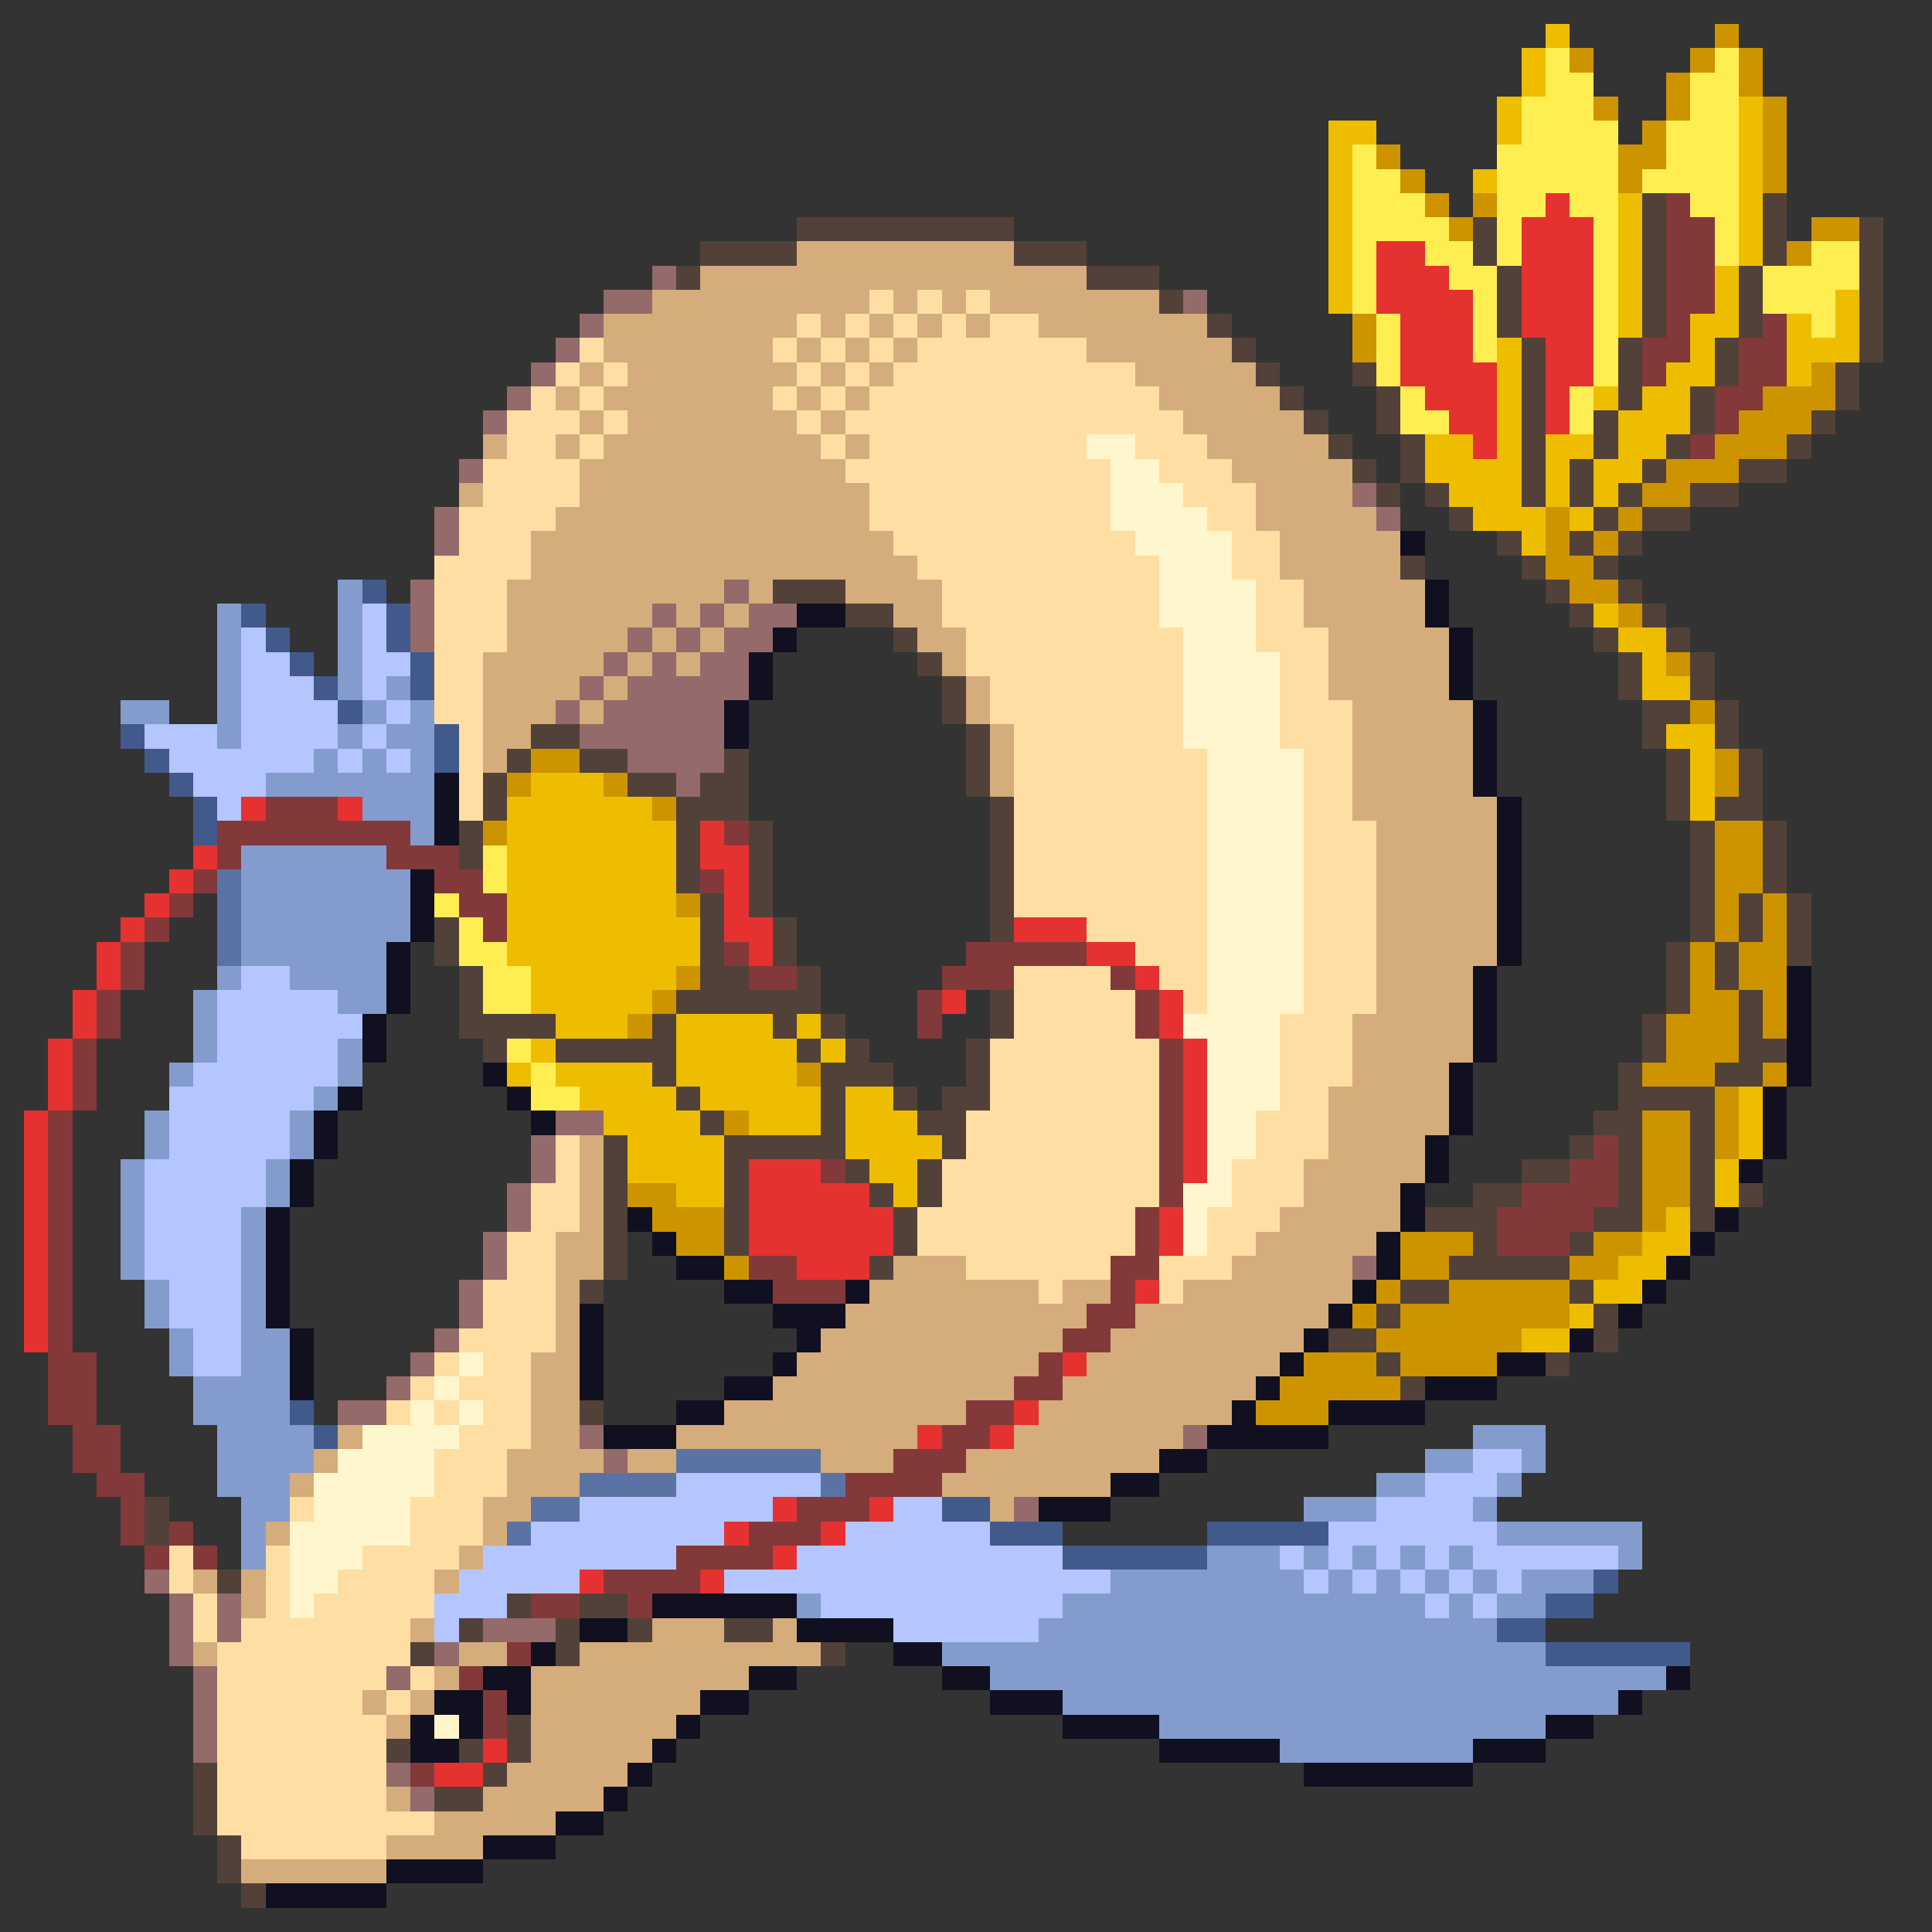 <svg xmlns="http://www.w3.org/2000/svg" viewBox="0 -0.5 80 80" shape-rendering="crispEdges">
<rect x="0" y="-0.5" width="80" height="80" fill="#333333" stroke="none"/>
<path stroke="#eebd00" d="M64 1h1M63 2h1M63 3h1M62 4h1M72 4h1M55 5h2M62 5h1M72 5h1M55 6h1M72 6h1M55 7h1M61 7h1M72 7h1M55 8h1M67 8h1M72 8h1M55 9h1M67 9h1M72 9h1M55 10h1M67 10h1M72 10h1M55 11h1M67 11h1M71 11h1M55 12h1M67 12h1M71 12h1M76 12h1M67 13h1M70 13h2M74 13h1M76 13h1M62 14h1M70 14h1M74 14h3M62 15h1M69 15h2M74 15h1M62 16h1M66 16h1M68 16h2M62 17h1M67 17h3M59 18h2M62 18h1M64 18h2M67 18h2M59 19h4M64 19h1M66 19h2M60 20h3M64 20h1M66 20h1M61 21h3M65 21h1M63 22h1M66 25h1M67 26h2M68 27h1M68 28h2M69 30h2M70 31h1M22 32h3M70 32h1M21 33h6M70 33h1M21 34h7M21 35h7M21 36h7M21 37h7M21 38h8M21 39h8M22 40h6M22 41h5M23 42h3M28 42h4M33 42h1M22 43h1M28 43h5M34 43h1M21 44h1M23 44h4M28 44h5M24 45h4M29 45h5M35 45h2M72 45h1M25 46h4M31 46h3M35 46h3M72 46h1M26 47h4M35 47h4M72 47h1M26 48h4M36 48h2M71 48h1M28 49h2M37 49h1M71 49h1M69 50h1M68 51h2M67 52h2M66 53h2M65 54h1M63 55h2" />
<path stroke="#cd9400" d="M71 1h1M65 2h1M70 2h1M72 2h1M69 3h1M72 3h1M66 4h1M69 4h1M73 4h1M68 5h1M73 5h1M57 6h1M67 6h2M73 6h1M58 7h1M67 7h1M73 7h1M59 8h1M61 8h1M60 9h1M75 9h2M74 10h1M56 13h1M56 14h1M75 15h1M73 16h3M72 17h3M71 18h3M69 19h3M68 20h2M64 21h1M67 21h1M64 22h1M66 22h1M64 23h2M65 24h2M67 25h1M69 27h1M70 29h1M22 31h2M71 31h1M21 32h1M25 32h1M71 32h1M27 33h1M20 34h1M71 34h2M71 35h2M71 36h2M28 37h1M71 37h1M73 37h1M71 38h1M73 38h1M70 39h1M72 39h2M28 40h1M70 40h1M72 40h2M27 41h1M70 41h2M73 41h1M26 42h1M69 42h3M73 42h1M69 43h3M33 44h1M68 44h3M73 44h1M71 45h1M30 46h1M68 46h2M71 46h1M68 47h2M71 47h1M68 48h2M26 49h2M68 49h2M27 50h3M68 50h1M28 51h2M58 51h3M66 51h2M30 52h1M58 52h2M65 52h2M57 53h1M60 53h5M56 54h1M58 54h7M57 55h6M54 56h3M58 56h4M53 57h5M52 58h3" />
<path stroke="#ffee52" d="M64 2h1M71 2h1M64 3h2M70 3h2M63 4h3M70 4h2M63 5h4M69 5h3M56 6h1M62 6h5M69 6h3M56 7h2M62 7h5M68 7h4M56 8h3M62 8h2M65 8h2M70 8h2M56 9h4M62 9h1M66 9h1M71 9h1M56 10h1M59 10h2M62 10h1M66 10h1M71 10h1M75 10h2M56 11h1M60 11h2M66 11h1M73 11h4M56 12h1M61 12h1M66 12h1M73 12h3M57 13h1M61 13h1M66 13h1M75 13h1M57 14h1M61 14h1M66 14h1M57 15h1M66 15h1M58 16h1M65 16h1M58 17h2M65 17h1M20 35h1M20 36h1M18 37h1M19 38h1M19 39h2M20 40h2M20 41h2M21 43h1M22 44h1M22 45h2" />
<path stroke="#e63131" d="M64 8h1M63 9h3M57 10h2M63 10h3M57 11h3M63 11h3M57 12h4M63 12h3M58 13h3M63 13h3M58 14h3M64 14h2M58 15h4M64 15h2M59 16h3M64 16h1M60 17h2M64 17h1M61 18h1M10 33h1M14 33h1M29 34h1M8 35h1M29 35h2M7 36h1M30 36h1M6 37h1M30 37h1M5 38h1M30 38h2M42 38h3M4 39h1M31 39h1M45 39h2M4 40h1M47 40h1M3 41h1M39 41h1M48 41h1M3 42h1M48 42h1M2 43h1M49 43h1M2 44h1M49 44h1M2 45h1M49 45h1M1 46h1M49 46h1M1 47h1M49 47h1M1 48h1M31 48h3M49 48h1M1 49h1M31 49h5M1 50h1M31 50h6M48 50h1M1 51h1M31 51h6M48 51h1M1 52h1M33 52h3M1 53h1M47 53h1M1 54h1M1 55h1M44 56h1M42 58h1M38 59h1M41 59h1M32 62h1M36 62h1M30 63h1M34 63h1M32 64h1M24 65h1M29 65h1M20 72h1M18 73h2" />
<path stroke="#524139" d="M68 8h1M73 8h1M33 9h9M61 9h1M68 9h1M73 9h1M77 9h1M29 10h4M42 10h3M61 10h1M68 10h1M73 10h1M77 10h1M28 11h1M45 11h3M62 11h1M68 11h1M72 11h1M77 11h1M48 12h1M62 12h1M68 12h1M72 12h1M77 12h1M50 13h1M62 13h1M68 13h1M72 13h1M77 13h1M51 14h1M63 14h1M67 14h1M71 14h1M77 14h1M52 15h1M56 15h1M63 15h1M67 15h1M71 15h1M76 15h1M53 16h1M57 16h1M63 16h1M67 16h1M70 16h1M76 16h1M54 17h1M57 17h1M63 17h1M66 17h1M70 17h1M75 17h1M55 18h1M58 18h1M63 18h1M66 18h1M69 18h1M74 18h1M56 19h1M58 19h1M63 19h1M65 19h1M68 19h1M72 19h2M57 20h1M59 20h1M63 20h1M65 20h1M67 20h1M70 20h2M60 21h1M66 21h1M68 21h2M62 22h1M65 22h1M67 22h1M58 23h1M63 23h1M66 23h1M32 24h3M64 24h1M67 24h1M35 25h2M65 25h1M68 25h1M37 26h1M66 26h1M69 26h1M38 27h1M67 27h1M70 27h1M39 28h1M67 28h1M70 28h1M39 29h1M68 29h2M71 29h1M22 30h2M40 30h1M68 30h1M71 30h1M21 31h1M24 31h2M30 31h1M40 31h1M69 31h1M72 31h1M20 32h1M26 32h2M29 32h2M40 32h1M69 32h1M72 32h1M20 33h1M28 33h3M41 33h1M69 33h1M71 33h2M19 34h1M28 34h1M31 34h1M41 34h1M70 34h1M73 34h1M19 35h1M28 35h1M31 35h1M41 35h1M70 35h1M73 35h1M28 36h1M31 36h1M41 36h1M70 36h1M73 36h1M29 37h1M31 37h1M41 37h1M70 37h1M72 37h1M74 37h1M18 38h1M29 38h1M32 38h1M41 38h1M70 38h1M72 38h1M74 38h1M18 39h1M29 39h1M32 39h1M69 39h1M71 39h1M74 39h1M19 40h1M29 40h2M33 40h1M69 40h1M71 40h1M19 41h1M28 41h6M41 41h1M69 41h1M72 41h1M19 42h4M27 42h1M32 42h1M34 42h1M41 42h1M68 42h1M72 42h1M20 43h1M23 43h5M33 43h1M35 43h1M40 43h1M68 43h1M72 43h2M27 44h1M34 44h3M40 44h1M67 44h1M71 44h2M28 45h1M34 45h1M37 45h1M39 45h2M67 45h4M29 46h1M34 46h1M38 46h2M66 46h2M70 46h1M25 47h1M30 47h5M39 47h1M65 47h1M67 47h1M70 47h1M25 48h1M30 48h1M35 48h1M38 48h1M63 48h2M67 48h1M70 48h1M25 49h1M30 49h1M36 49h1M38 49h1M61 49h2M67 49h1M70 49h1M72 49h1M25 50h1M30 50h1M37 50h1M59 50h3M66 50h2M70 50h1M25 51h1M30 51h1M37 51h1M61 51h1M65 51h1M25 52h1M36 52h1M60 52h5M24 53h1M58 53h2M65 53h1M57 54h1M66 54h1M55 55h2M66 55h1M57 56h1M64 56h1M58 57h1M24 58h1M6 62h1M6 63h1M9 65h1M21 66h1M24 66h2M19 67h1M23 67h1M26 67h1M30 67h2M17 68h1M23 68h1M34 68h1M21 71h1M16 72h1M19 72h1M21 72h1M8 73h1M20 73h1M8 74h1M18 74h2M8 75h1M9 76h1M9 77h1M10 78h1" />
<path stroke="#833939" d="M69 8h1M69 9h2M69 10h2M69 11h2M69 12h2M69 13h1M73 13h1M68 14h2M72 14h2M68 15h1M72 15h2M71 16h2M71 17h1M70 18h1M11 33h3M9 34h8M30 34h1M9 35h1M16 35h3M8 36h1M18 36h2M29 36h1M7 37h1M19 37h2M6 38h1M20 38h1M5 39h1M30 39h1M40 39h5M5 40h1M31 40h2M39 40h3M46 40h1M4 41h1M38 41h1M47 41h1M4 42h1M38 42h1M47 42h1M3 43h1M48 43h1M3 44h1M48 44h1M3 45h1M48 45h1M2 46h1M48 46h1M2 47h1M48 47h1M66 47h1M2 48h1M34 48h1M48 48h1M65 48h2M2 49h1M48 49h1M63 49h4M2 50h1M47 50h1M62 50h4M2 51h1M47 51h1M62 51h3M2 52h1M31 52h2M46 52h2M2 53h1M32 53h3M46 53h1M2 54h1M45 54h2M2 55h1M44 55h2M2 56h2M43 56h1M2 57h2M42 57h2M2 58h2M40 58h2M3 59h2M39 59h2M3 60h2M37 60h3M4 61h2M35 61h4M5 62h1M33 62h3M5 63h1M7 63h1M31 63h3M6 64h1M8 64h1M28 64h4M25 65h4M22 66h2M26 66h1M21 68h1M19 69h1M20 70h1M20 71h1M17 73h1" />
<path stroke="#d5ac7b" d="M33 10h9M29 11h16M27 12h9M37 12h1M39 12h1M41 12h7M25 13h8M34 13h1M36 13h1M38 13h1M40 13h1M43 13h7M25 14h7M33 14h1M35 14h1M37 14h1M45 14h6M24 15h1M26 15h7M34 15h1M36 15h1M47 15h5M23 16h1M25 16h7M33 16h1M35 16h1M48 16h5M24 17h1M26 17h7M34 17h1M49 17h5M20 18h1M23 18h1M25 18h9M35 18h1M50 18h5M24 19h11M51 19h5M19 20h1M24 20h12M52 20h4M23 21h13M52 21h5M22 22h15M53 22h5M22 23h16M53 23h5M21 24h9M31 24h1M35 24h4M54 24h5M21 25h6M28 25h1M30 25h1M37 25h2M54 25h5M21 26h5M27 26h1M29 26h1M38 26h2M55 26h5M20 27h5M26 27h1M28 27h1M39 27h1M55 27h5M20 28h4M25 28h1M40 28h1M55 28h5M20 29h3M24 29h1M40 29h1M56 29h5M20 30h2M41 30h1M56 30h5M20 31h1M41 31h1M56 31h5M41 32h1M56 32h5M56 33h6M57 34h5M57 35h5M57 36h5M57 37h5M57 38h5M57 39h5M57 40h4M57 41h4M56 42h5M56 43h5M56 44h4M55 45h5M55 46h5M24 47h1M55 47h4M24 48h1M54 48h5M24 49h1M54 49h4M24 50h1M53 50h5M23 51h2M52 51h5M23 52h2M37 52h3M51 52h5M23 53h1M36 53h7M44 53h2M49 53h7M23 54h1M35 54h10M47 54h8M23 55h1M34 55h10M46 55h8M22 56h2M33 56h10M45 56h8M22 57h2M32 57h10M44 57h8M22 58h2M30 58h10M43 58h8M14 59h1M22 59h2M28 59h10M42 59h7M13 60h1M21 60h4M26 60h2M34 60h3M40 60h8M12 61h1M21 61h3M39 61h7M20 62h2M41 62h1M11 63h1M20 63h1M19 64h1M8 65h1M10 65h1M18 65h1M10 66h1M17 67h1M27 67h3M32 67h1M8 68h1M19 68h2M24 68h10M18 69h1M22 69h9M15 70h1M17 70h1M22 70h7M16 71h1M22 71h6M22 72h5M21 73h5M16 74h1M20 74h5M18 75h5M16 76h4M10 77h6" />
<path stroke="#946a6a" d="M27 11h1M25 12h2M49 12h1M24 13h1M23 14h1M22 15h1M21 16h1M20 17h1M19 19h1M56 20h1M18 21h1M57 21h1M18 22h1M17 24h1M30 24h1M17 25h1M27 25h1M29 25h1M31 25h2M17 26h1M26 26h1M28 26h1M30 26h2M25 27h1M27 27h1M29 27h2M24 28h1M26 28h5M23 29h1M25 29h5M24 30h6M26 31h4M28 32h1M23 46h2M22 47h1M22 48h1M21 49h1M21 50h1M20 51h1M20 52h1M56 52h1M19 53h1M19 54h1M18 55h1M17 56h1M16 57h1M14 58h2M24 59h1M49 59h1M25 60h1M42 62h1M6 65h1M7 66h1M9 66h1M7 67h1M9 67h1M20 67h3M7 68h1M18 68h1M8 69h1M16 69h1M8 70h1M8 71h1M8 72h1M16 73h1M17 74h1" />
<path stroke="#ffdea4" d="M36 12h1M38 12h1M40 12h1M33 13h1M35 13h1M37 13h1M39 13h1M41 13h2M24 14h1M32 14h1M34 14h1M36 14h1M38 14h7M23 15h1M25 15h1M33 15h1M35 15h1M37 15h10M22 16h1M24 16h1M32 16h1M34 16h1M36 16h12M21 17h3M25 17h1M33 17h1M35 17h14M21 18h2M24 18h1M34 18h1M36 18h9M47 18h3M20 19h4M35 19h11M48 19h3M20 20h4M36 20h10M49 20h3M19 21h4M36 21h10M50 21h2M19 22h3M37 22h10M51 22h2M18 23h4M38 23h10M51 23h2M18 24h3M39 24h9M52 24h2M18 25h3M39 25h9M52 25h2M18 26h3M40 26h9M52 26h3M18 27h2M40 27h9M53 27h2M18 28h2M41 28h8M53 28h2M18 29h2M41 29h8M53 29h3M19 30h1M42 30h7M53 30h3M19 31h1M42 31h8M54 31h2M19 32h1M42 32h8M54 32h2M19 33h1M42 33h8M54 33h2M42 34h8M54 34h3M42 35h8M54 35h3M42 36h8M54 36h3M42 37h8M54 37h3M45 38h5M54 38h3M47 39h3M54 39h3M42 40h4M48 40h2M54 40h3M42 41h5M49 41h1M54 41h3M42 42h5M53 42h3M41 43h7M53 43h3M41 44h7M53 44h3M41 45h7M53 45h2M40 46h8M52 46h3M23 47h1M40 47h8M52 47h3M23 48h1M39 48h9M51 48h3M22 49h2M39 49h9M51 49h3M22 50h2M38 50h9M50 50h3M21 51h2M38 51h9M50 51h2M21 52h2M40 52h6M48 52h3M20 53h3M43 53h1M48 53h1M20 54h3M19 55h4M18 56h1M20 56h2M17 57h1M19 57h3M16 58h1M18 58h1M20 58h2M19 59h3M18 60h3M18 61h3M12 62h1M17 62h3M17 63h3M7 64h1M11 64h1M15 64h4M7 65h1M11 65h1M14 65h4M8 66h1M11 66h1M13 66h5M8 67h1M10 67h7M9 68h8M9 69h7M17 69h1M9 70h6M16 70h1M9 71h7M9 72h7M9 73h7M9 74h7M9 75h9M10 76h6" />
<path stroke="#fff6cd" d="M45 18h2M46 19h2M46 20h3M46 21h4M47 22h4M48 23h3M48 24h4M48 25h4M49 26h3M49 27h4M49 28h4M49 29h4M49 30h4M50 31h4M50 32h4M50 33h4M50 34h4M50 35h4M50 36h4M50 37h4M50 38h4M50 39h4M50 40h4M50 41h4M49 42h4M50 43h3M50 44h3M50 45h3M50 46h2M50 47h2M50 48h1M49 49h2M49 50h1M49 51h1M19 56h1M18 57h1M17 58h1M19 58h1M15 59h4M14 60h4M13 61h5M13 62h4M12 63h5M12 64h3M12 65h2M12 66h1M18 71h1" />
<path stroke="#101020" d="M58 22h1M59 24h1M33 25h2M59 25h1M32 26h1M60 26h1M31 27h1M60 27h1M31 28h1M60 28h1M30 29h1M61 29h1M30 30h1M61 30h1M61 31h1M18 32h1M61 32h1M18 33h1M62 33h1M18 34h1M62 34h1M62 35h1M17 36h1M62 36h1M17 37h1M62 37h1M17 38h1M62 38h1M16 39h1M62 39h1M16 40h1M61 40h1M74 40h1M16 41h1M61 41h1M74 41h1M15 42h1M61 42h1M74 42h1M15 43h1M61 43h1M74 43h1M20 44h1M60 44h1M74 44h1M14 45h1M21 45h1M60 45h1M73 45h1M13 46h1M22 46h1M60 46h1M73 46h1M13 47h1M59 47h1M73 47h1M12 48h1M59 48h1M72 48h1M12 49h1M58 49h1M11 50h1M26 50h1M58 50h1M71 50h1M11 51h1M27 51h1M57 51h1M70 51h1M11 52h1M28 52h2M57 52h1M69 52h1M11 53h1M30 53h2M35 53h1M56 53h1M68 53h1M11 54h1M24 54h1M32 54h3M55 54h1M67 54h1M12 55h1M24 55h1M33 55h1M54 55h1M65 55h1M12 56h1M24 56h1M32 56h1M53 56h1M62 56h2M12 57h1M24 57h1M30 57h2M52 57h1M59 57h3M28 58h2M51 58h1M55 58h4M25 59h3M50 59h5M48 60h2M46 61h2M43 62h3M27 66h6M24 67h2M33 67h4M22 68h1M37 68h2M20 69h2M31 69h2M39 69h2M69 69h1M18 70h2M21 70h1M29 70h2M41 70h3M67 70h1M17 71h1M19 71h1M28 71h1M44 71h4M64 71h2M17 72h2M27 72h1M48 72h5M61 72h3M26 73h1M54 73h7M25 74h1M23 75h2M20 76h3M16 77h4M11 78h5" />
<path stroke="#839ccd" d="M14 24h1M9 25h1M14 25h1M9 26h1M14 26h1M9 27h1M14 27h1M9 28h1M14 28h1M16 28h1M5 29h2M9 29h1M15 29h1M17 29h1M9 30h1M14 30h1M16 30h2M13 31h1M15 31h1M17 31h1M11 32h7M15 33h3M17 34h1M10 35h6M10 36h7M10 37h7M10 38h7M10 39h6M9 40h1M12 40h4M8 41h1M14 41h2M8 42h1M8 43h1M14 43h1M7 44h1M14 44h1M13 45h1M6 46h1M12 46h1M6 47h1M12 47h1M5 48h1M11 48h1M5 49h1M11 49h1M5 50h1M10 50h1M5 51h1M10 51h1M5 52h1M10 52h1M6 53h1M10 53h1M6 54h1M10 54h1M7 55h1M10 55h2M7 56h1M10 56h2M8 57h4M8 58h4M9 59h4M61 59h3M9 60h4M59 60h2M63 60h1M9 61h3M57 61h2M62 61h1M10 62h2M54 62h3M61 62h1M10 63h1M62 63h6M10 64h1M50 64h3M54 64h1M56 64h1M58 64h1M60 64h1M67 64h1M46 65h8M55 65h1M57 65h1M59 65h1M61 65h1M63 65h3M33 66h1M44 66h15M60 66h1M62 66h2M43 67h19M39 68h25M41 69h28M44 70h23M48 71h16M53 72h8" />
<path stroke="#415a8b" d="M15 24h1M10 25h1M16 25h1M11 26h1M16 26h1M12 27h1M17 27h1M13 28h1M17 28h1M14 29h1M5 30h1M18 30h1M6 31h1M18 31h1M7 32h1M8 33h1M8 34h1M12 58h1M13 59h1M39 62h2M41 63h3M50 63h5M44 64h6M66 65h1M64 66h2M62 67h2M64 68h6" />
<path stroke="#b4c5ff" d="M15 25h1M10 26h1M15 26h1M10 27h2M15 27h2M10 28h3M15 28h1M10 29h4M16 29h1M6 30h3M10 30h4M15 30h1M7 31h6M14 31h1M16 31h1M8 32h3M9 33h1M10 40h2M9 41h5M9 42h6M9 43h5M8 44h6M7 45h6M7 46h5M7 47h5M6 48h5M6 49h5M6 50h4M6 51h4M6 52h4M7 53h3M7 54h3M8 55h2M8 56h2M61 60h2M28 61h6M59 61h3M24 62h8M37 62h2M57 62h4M22 63h8M35 63h6M55 63h7M20 64h8M33 64h11M53 64h1M55 64h1M57 64h1M59 64h1M61 64h6M19 65h5M30 65h16M54 65h1M56 65h1M58 65h1M60 65h1M62 65h1M18 66h3M34 66h10M59 66h1M61 66h1M18 67h1M37 67h6" />
<path stroke="#5a73a4" d="M9 36h1M9 37h1M9 38h1M9 39h1M28 60h6M24 61h4M34 61h1M22 62h2M21 63h1" />
</svg>
